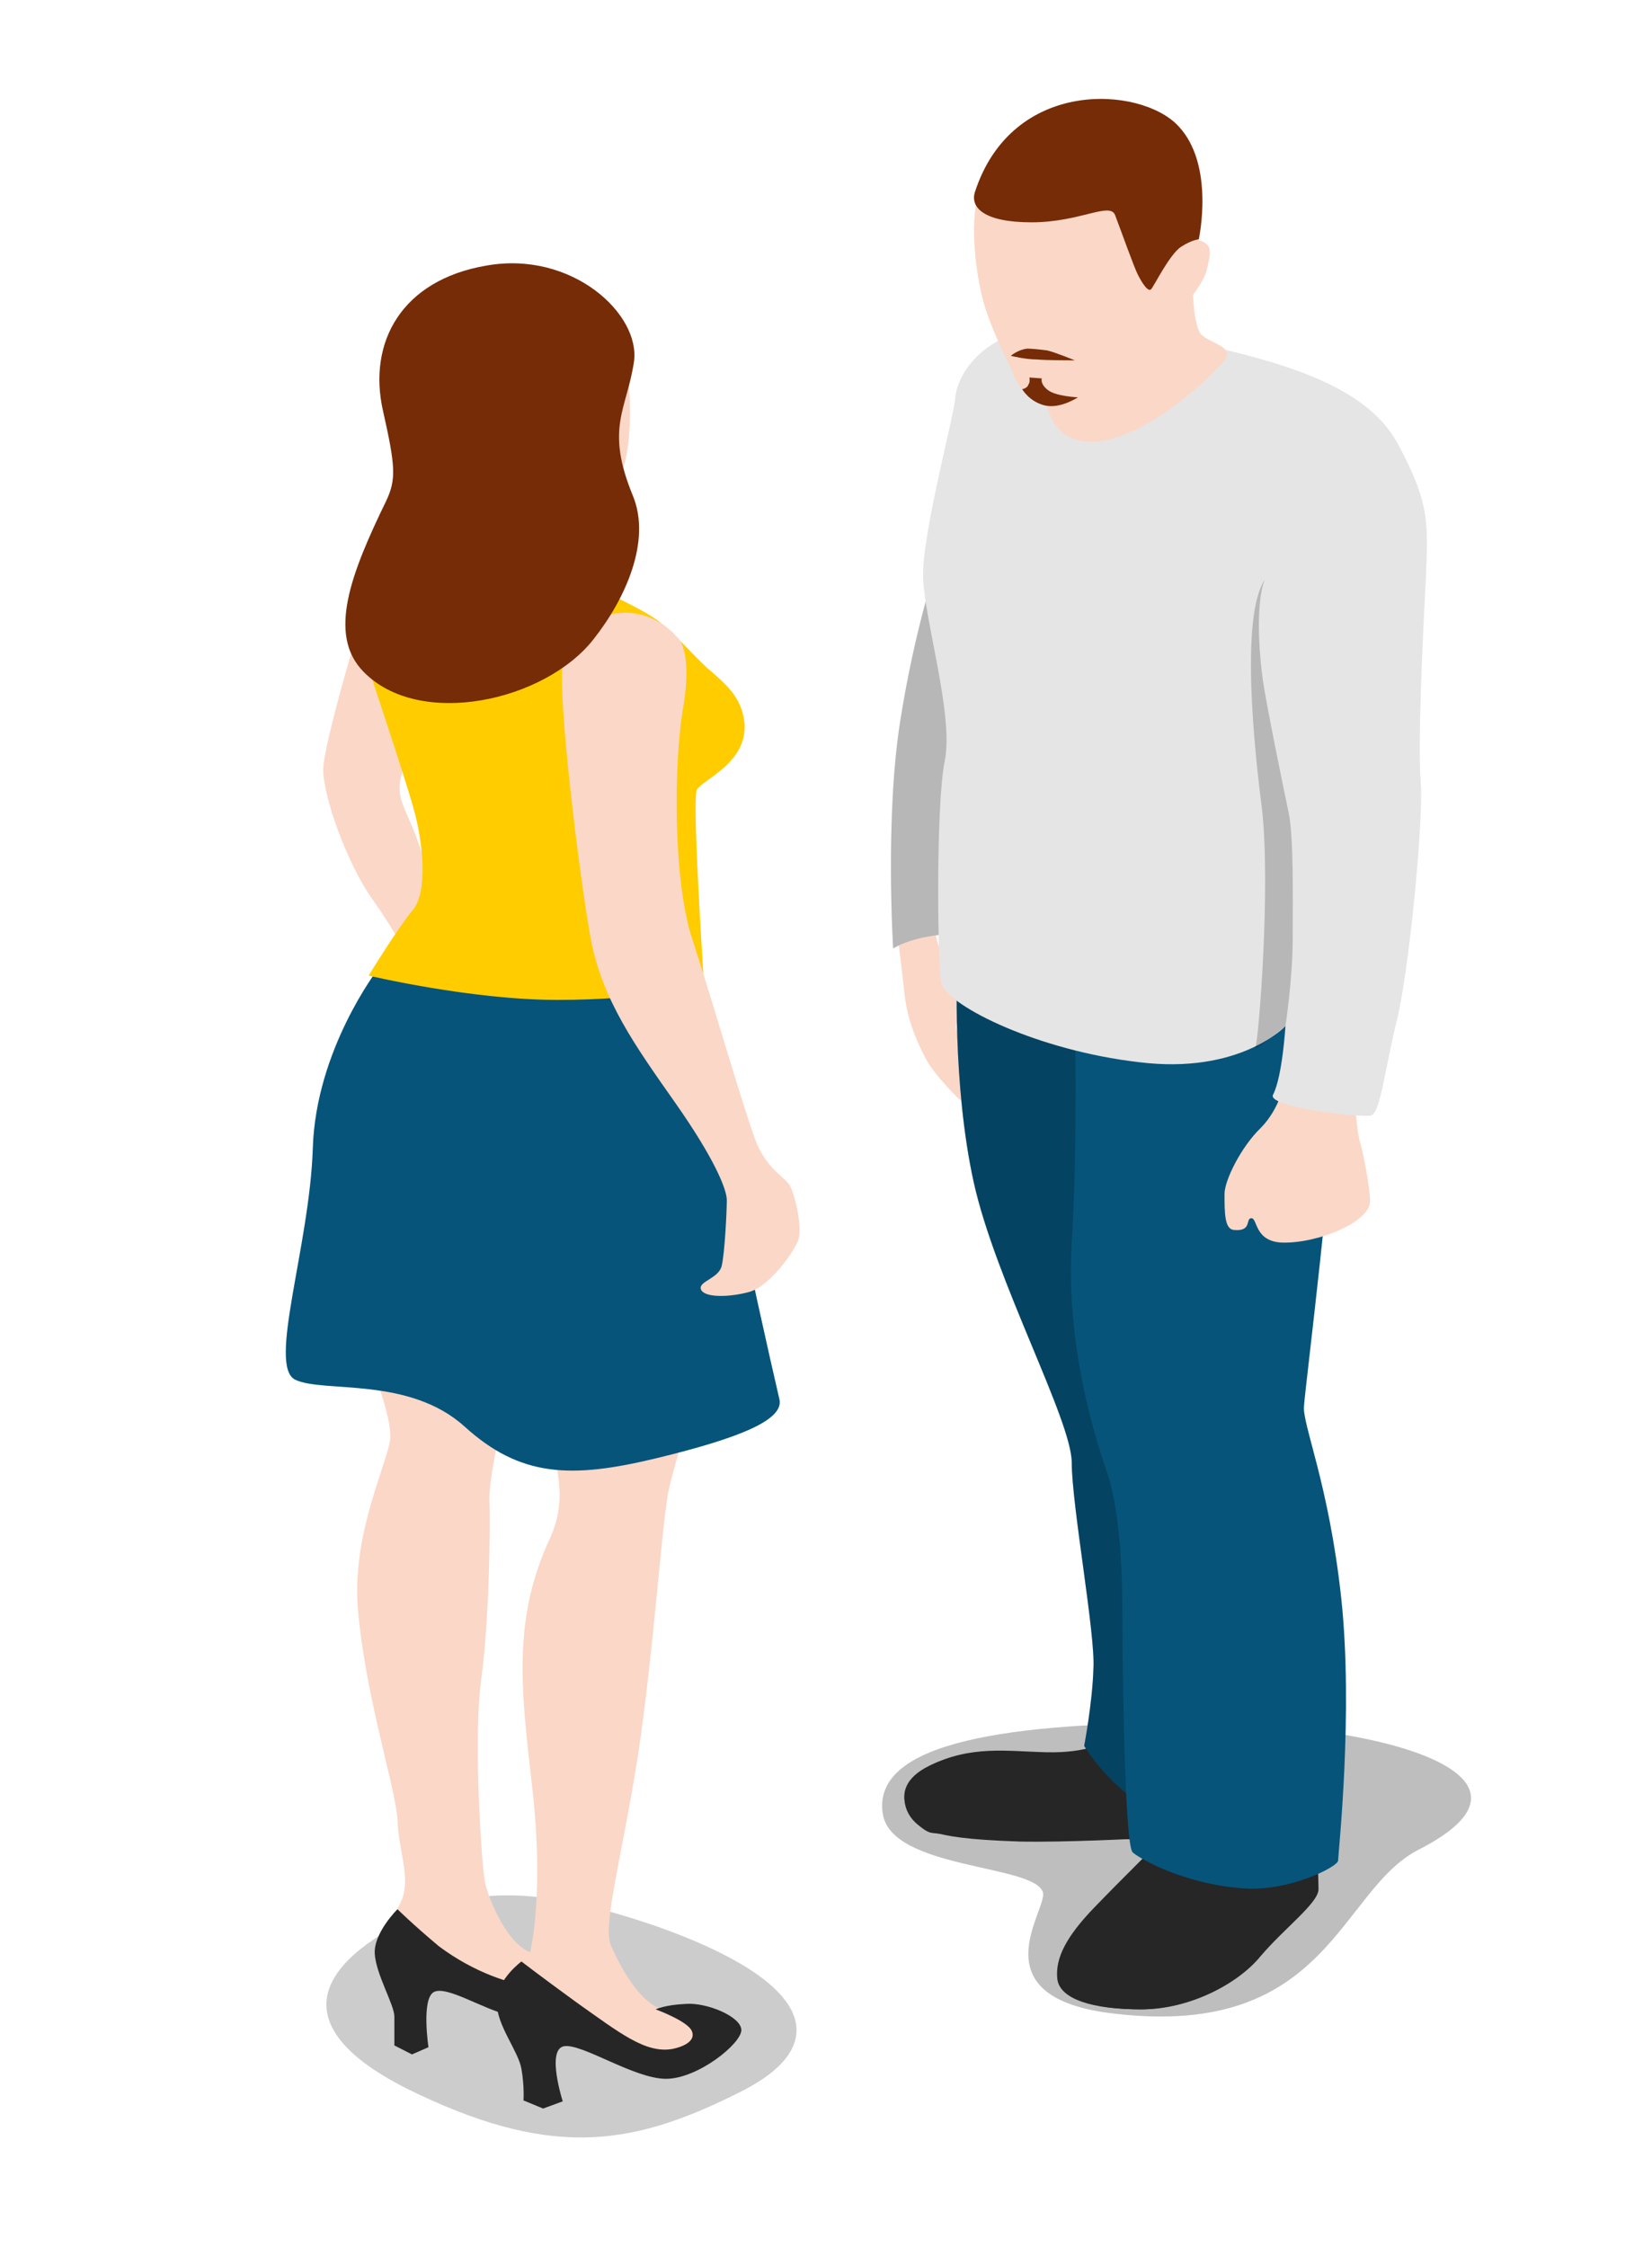 <svg width="25" height="34" viewBox="0 0 25 34" fill="none" xmlns="http://www.w3.org/2000/svg">
<path d="M13.484 13.355C13.484 13.355 13.641 14.598 13.688 15.034C13.734 15.471 13.891 15.785 14.016 16.031C14.141 16.276 14.719 16.877 14.797 16.836C14.875 16.795 14.75 16.549 14.75 16.495C14.75 16.44 14.812 16.263 14.719 16.154C14.625 16.058 14.453 15.608 14.469 15.512C14.484 15.416 14.688 15.389 14.703 15.321L14.719 15.253C14.719 15.253 14.156 14.434 14.156 14.079C14.156 13.71 14.141 13.246 14.141 13.246C14.141 13.246 14.047 13.205 13.828 13.246C13.609 13.287 13.484 13.355 13.484 13.355Z" fill="#FBD7C7"/>
<path opacity="0.3" d="M15.781 28.629C15.875 28.875 14.734 30.24 16.89 30.472C20.109 30.84 20.265 28.602 21.468 27.988C23.64 26.882 20.984 26.063 17.953 26.063C15.406 26.077 13.187 26.323 13.359 27.442C13.484 28.288 15.64 28.206 15.781 28.629Z" fill="#262626"/>
<path d="M16.703 26.363C16.703 26.363 16.453 26.527 15.844 26.514C15.235 26.5 14.703 26.404 14.063 26.718C13.313 27.087 13.875 27.674 14.078 27.729C14.281 27.783 16.907 27.851 17.391 27.824C17.875 27.783 17.719 26.705 17.719 26.705L16.703 26.363Z" fill="#262626"/>
<path d="M17.547 27.578C17.313 27.592 16.141 27.66 15.438 27.646C14.657 27.633 14.438 27.578 14.219 27.51C13.954 27.428 13.719 27.319 13.704 27.087C13.626 27.387 13.844 27.646 14.094 27.715C14.329 27.783 14.61 27.838 15.438 27.865C16.094 27.879 17.204 27.824 17.407 27.81C17.532 27.797 17.625 27.715 17.672 27.592C17.625 27.619 17.594 27.565 17.547 27.578Z" fill="#262626"/>
<path d="M17.593 27.824C17.593 27.824 16.984 28.424 16.562 28.861C16.14 29.298 15.968 29.626 16 29.939C16.031 30.253 16.547 30.404 17.25 30.404C17.968 30.404 18.703 30.021 19.047 29.598C19.406 29.175 19.922 28.793 19.922 28.588C19.922 28.384 19.906 27.742 19.906 27.742L17.593 27.824Z" fill="#262626"/>
<path d="M19.922 27.756H19.844C19.844 27.96 19.859 28.206 19.859 28.315C19.859 28.52 19.328 28.902 18.984 29.325C18.625 29.748 17.891 30.131 17.188 30.131C16.641 30.131 16.203 30.049 16.031 29.858V29.939C16.047 30.253 16.578 30.404 17.281 30.404C18 30.404 18.734 30.021 19.078 29.598C19.438 29.175 19.953 28.793 19.953 28.588C19.953 28.384 19.922 27.756 19.922 27.756Z" fill="#262626"/>
<path d="M14.485 14.625C14.485 14.625 14.407 16.399 14.735 17.887C15.063 19.375 16.219 21.491 16.219 22.132C16.219 22.774 16.578 24.726 16.547 25.244C16.532 25.763 16.407 26.418 16.407 26.418C16.407 26.418 16.828 27.101 17.375 27.333C17.922 27.565 18.5 27.278 18.5 27.278L17.5 14.925L14.485 14.625Z" fill="#06547A"/>
<path opacity="0.2" d="M14.485 14.625C14.485 14.625 14.407 16.399 14.735 17.887C15.063 19.375 16.219 21.491 16.219 22.132C16.219 22.774 16.578 24.726 16.547 25.244C16.532 25.763 16.407 26.418 16.407 26.418C16.407 26.418 16.828 27.101 17.375 27.333C17.922 27.565 18.5 27.278 18.5 27.278L17.5 14.925L14.485 14.625Z" fill="black"/>
<path d="M16.266 15.321C16.266 15.321 16.312 17.273 16.219 18.815C16.125 20.358 16.578 21.777 16.75 22.269C16.922 22.76 16.984 23.593 16.984 24.343C16.984 25.094 17.016 27.919 17.141 28.029C17.266 28.138 17.953 28.52 18.844 28.575C19.516 28.616 20.25 28.247 20.25 28.152C20.25 28.056 20.484 25.913 20.297 24.18C20.109 22.446 19.703 21.545 19.734 21.272C19.75 20.999 20.219 17.3 20.172 16.536C20.125 15.771 19.859 14.024 19.859 14.024L16.266 15.321Z" fill="#06547A"/>
<path d="M14.188 8.496C14.188 8.496 13.844 9.506 13.625 10.899C13.391 12.359 13.516 14.352 13.516 14.352C13.516 14.352 13.844 14.134 14.485 14.134C15.125 14.134 14.188 8.496 14.188 8.496Z" fill="#E5E5E5"/>
<path opacity="0.2" d="M14.188 8.496C14.188 8.496 13.844 9.506 13.625 10.899C13.391 12.359 13.516 14.352 13.516 14.352C13.516 14.352 13.844 14.134 14.485 14.134C15.125 14.134 14.188 8.496 14.188 8.496Z" fill="black"/>
<path d="M19.438 16.372C19.438 16.372 19.375 16.768 19.078 17.068C18.781 17.355 18.531 17.86 18.531 18.065C18.531 18.351 18.531 18.597 18.672 18.611C18.953 18.638 18.844 18.433 18.938 18.433C19.031 18.433 18.984 18.788 19.406 18.802C19.953 18.815 20.734 18.488 20.734 18.174C20.734 18.01 20.656 17.573 20.594 17.328C20.516 17.068 20.516 16.713 20.516 16.713L19.438 16.372Z" fill="#FBD7C7"/>
<path d="M17.453 5.043C18.938 5.384 20.594 5.671 21.157 6.722C21.641 7.623 21.61 7.909 21.578 8.756C21.532 9.602 21.453 11.281 21.5 11.827C21.547 12.373 21.328 14.666 21.141 15.43C20.953 16.195 20.891 16.836 20.75 16.877C20.61 16.918 19.157 16.754 19.266 16.563C19.407 16.29 19.453 15.526 19.453 15.526C19.453 15.526 18.766 16.263 17.235 16.072C15.704 15.894 14.391 15.239 14.25 14.898C14.188 14.734 14.157 12.195 14.297 11.513C14.438 10.83 13.985 9.37 13.969 8.728C13.954 8.087 14.422 6.353 14.454 6.039C14.485 5.575 15.11 4.511 17.453 5.043Z" fill="#E5E5E5"/>
<path opacity="0.2" d="M19.453 15.526C19.453 15.526 19.563 14.816 19.563 14.188C19.563 13.56 19.578 12.646 19.5 12.291C19.422 11.922 19.157 10.626 19.11 10.284C19 9.452 19.063 8.947 19.141 8.769C18.766 9.329 18.985 11.363 19.094 12.209C19.235 13.396 19.047 15.73 19 15.84C18.938 15.949 19.453 15.526 19.453 15.526Z" fill="black"/>
<path d="M18.046 4.238C18.046 4.238 18.046 4.948 18.187 5.07C18.328 5.193 18.656 5.248 18.546 5.425C18.437 5.603 17.281 6.749 16.437 6.681C15.609 6.613 15.812 5.398 15.812 5.398L18.046 4.238Z" fill="#FBD7C7"/>
<path d="M14.953 2.641C14.609 3.023 14.75 4.142 14.906 4.647C15.078 5.166 15.25 5.452 15.328 5.644C15.39 5.835 15.625 6.135 15.937 6.121C16.25 6.108 17.218 5.562 17.515 5.152C17.812 4.743 18.203 4.347 18.265 4.074C18.328 3.801 18.359 3.678 18.093 3.623C17.828 3.569 17.265 2.559 16.547 2.518C15.828 2.477 15.171 2.422 14.953 2.641Z" fill="#FBD7C7"/>
<path d="M14.751 2.914C14.688 3.132 14.876 3.364 15.61 3.364C16.344 3.364 16.797 3.05 16.875 3.255C16.954 3.46 17.157 4.033 17.219 4.156C17.282 4.279 17.375 4.429 17.422 4.374C17.469 4.32 17.704 3.842 17.875 3.733C18.047 3.623 18.141 3.623 18.141 3.623C18.141 3.623 18.391 2.491 17.829 1.904C17.266 1.303 15.313 1.167 14.751 2.914Z" fill="#762C07"/>
<path d="M15.297 5.384C15.297 5.384 15.406 5.289 15.547 5.275C15.609 5.275 15.75 5.289 15.844 5.302C15.969 5.33 16.266 5.453 16.266 5.453C16.266 5.453 15.828 5.453 15.688 5.439C15.516 5.439 15.297 5.384 15.297 5.384Z" fill="#762C07"/>
<path d="M15.578 5.712L15.766 5.726C15.766 5.726 15.734 5.807 15.859 5.903C15.984 5.999 16.312 6.012 16.312 6.012C16.312 6.012 16.047 6.19 15.812 6.135C15.578 6.08 15.469 5.889 15.469 5.889C15.469 5.889 15.547 5.876 15.562 5.821C15.594 5.78 15.578 5.712 15.578 5.712Z" fill="#762C07"/>
<path d="M5.469 9.356C5.469 9.356 4.891 11.267 4.891 11.649C4.891 12.032 5.234 13.042 5.641 13.615C6.047 14.175 6.484 15.048 6.484 15.048L6.812 14.502C6.812 14.502 6.469 13.069 6.266 12.578C6.062 12.086 5.969 12.004 6.125 11.568C6.297 11.117 6.594 10.394 6.594 10.394L5.469 9.356Z" fill="#FBD7C7"/>
<path opacity="0.2" d="M6.031 29.121C4.578 29.899 4.468 30.827 6.359 31.701C8.421 32.67 9.624 32.451 11.218 31.646C12.624 30.936 12.296 29.981 9.937 29.148C8.031 28.493 7.046 28.561 6.031 29.121Z" fill="black"/>
<path d="M6.297 13.956C5.922 14.393 4.5 15.908 4.906 18.051C5.313 20.194 6.016 21.354 5.891 21.859C5.766 22.364 5.313 23.334 5.422 24.412C5.547 25.736 6 27.101 6.016 27.551C6.031 28.002 6.219 28.411 6.078 28.752C5.938 29.093 5.594 29.353 5.938 29.585C6.219 29.776 6.094 29.503 7.531 29.953C9.453 30.568 9.047 29.708 8.094 29.558C7.75 29.503 7.453 28.902 7.344 28.507C7.297 28.343 7.156 26.35 7.281 25.422C7.406 24.507 7.422 23.088 7.406 22.678C7.391 22.269 7.781 20.713 7.938 19.948C8.156 18.788 8.563 14.693 8.563 14.693L6.297 13.956Z" fill="#FBD7C7"/>
<path d="M6.015 28.889C6.015 28.889 5.656 29.244 5.671 29.558C5.687 29.871 5.968 30.335 5.968 30.513V30.95L6.234 31.086L6.484 30.977C6.484 30.977 6.375 30.254 6.562 30.144C6.75 30.035 7.312 30.404 7.687 30.486C8.062 30.568 8.984 30.472 9.312 30.349C9.656 30.226 9.375 29.858 9.078 29.708C8.671 29.517 8.031 29.544 8.031 29.544C8.031 29.544 8.234 29.598 8.468 29.803C8.89 30.172 7.718 30.254 6.64 29.448C6.234 29.107 6.015 28.889 6.015 28.889Z" fill="#262626"/>
<path d="M7.625 14.543C7.625 14.543 6.781 16.304 6.781 17.15C6.781 17.997 7.422 18.311 7.547 18.583C7.672 18.856 7.719 19.744 8.016 20.795C8.312 21.846 8.672 22.501 8.328 23.265C7.766 24.466 7.875 25.504 8.047 26.978C8.219 28.438 8.078 29.271 8.031 29.503C7.969 29.776 7.484 29.913 7.734 30.24C8.078 30.677 9.047 30.731 9.469 30.909C9.969 31.114 10.594 31.182 10.75 30.963C10.906 30.759 10.781 30.431 10.219 30.445C9.734 30.458 9.391 29.762 9.25 29.448C9.109 29.148 9.406 28.138 9.656 26.555C9.891 24.971 10 23.252 10.109 22.596C10.234 21.941 10.609 21.368 10.703 18.433C10.812 15.485 10.453 14.666 10.453 14.666L7.625 14.543Z" fill="#FBD7C7"/>
<path d="M7.891 29.68C7.891 29.68 7.516 29.953 7.516 30.295C7.516 30.649 7.844 31.032 7.891 31.305C7.938 31.578 7.922 31.782 7.922 31.782L8.219 31.905L8.516 31.796C8.516 31.796 8.266 31.018 8.531 30.963C8.797 30.909 9.594 31.455 10.078 31.455C10.562 31.455 11.219 30.922 11.219 30.718C11.219 30.513 10.688 30.295 10.375 30.322C10.062 30.336 9.922 30.404 9.922 30.404C9.922 30.404 10.406 30.581 10.469 30.731C10.531 30.868 10.375 30.963 10.172 31.004C9.766 31.073 9.375 30.759 8.719 30.295C8.156 29.885 7.891 29.68 7.891 29.68Z" fill="#262626"/>
<path d="M10.531 14.816C10.562 15.621 11.468 19.771 11.796 21.177C11.859 21.477 11.234 21.75 9.937 22.064C8.64 22.378 7.875 22.351 7.031 21.586C6.187 20.822 4.89 21.081 4.468 20.877C4.046 20.672 4.687 18.856 4.734 17.369C4.781 15.881 5.718 14.666 5.718 14.666L10.531 14.816Z" fill="#06547A"/>
<path d="M6.5 8.36C6.109 8.51 5.265 9.124 5.421 9.629C5.578 10.134 6.156 11.827 6.281 12.318C6.406 12.796 6.468 13.506 6.25 13.765C6.031 14.024 5.578 14.762 5.578 14.762C5.578 14.762 7.125 15.13 8.437 15.13C9.75 15.13 10.656 14.925 10.656 14.925C10.656 14.925 10.468 12.1 10.546 11.95C10.624 11.8 11.328 11.54 11.265 10.926C11.218 10.53 10.968 10.339 10.687 10.094C10.484 9.902 10.218 9.602 10 9.425C9.734 9.206 9.062 8.933 8.421 8.565C7.765 8.196 6.5 8.36 6.5 8.36Z" fill="#FFCC00"/>
<path d="M10.249 9.643C10.249 9.643 10.483 9.807 10.343 10.68C10.187 11.554 10.187 13.369 10.483 14.229C10.765 15.089 11.312 16.986 11.468 17.341C11.64 17.696 11.827 17.778 11.937 17.915C12.015 18.01 12.155 18.57 12.077 18.774C11.999 18.965 11.64 19.471 11.327 19.552C11.015 19.634 10.655 19.634 10.608 19.511C10.562 19.389 10.874 19.348 10.921 19.157C10.968 18.965 10.999 18.324 10.999 18.16C10.999 17.996 10.812 17.532 10.218 16.686C9.624 15.84 9.109 15.13 8.937 14.188C8.765 13.246 8.437 10.544 8.515 10.039C8.609 9.315 9.64 8.947 10.249 9.643Z" fill="#FBD7C7"/>
<path d="M8.688 4.292C9.219 4.456 9.406 4.852 9.5 5.671C9.594 6.49 9.469 7.009 9.406 7.159C9.328 7.309 8.75 7.473 8.609 7.677C8.469 7.882 8.359 8.319 8.438 8.414C8.594 8.592 8.703 8.578 8.703 8.578C8.703 8.578 7.406 8.851 6.938 8.674C6.469 8.496 6.484 8.264 6.578 8.169C6.672 8.073 6.844 7.691 6.75 7.486C6.656 7.282 5.578 6.435 5.922 5.439C6.344 4.251 7.625 3.965 8.688 4.292Z" fill="#FBD7C7"/>
<path d="M7.359 4.019C6.077 4.238 5.562 5.18 5.796 6.217C5.984 7.05 5.999 7.254 5.843 7.582C5.312 8.674 4.952 9.602 5.499 10.162C6.343 11.035 8.249 10.612 8.984 9.67C9.468 9.056 9.859 8.182 9.577 7.5C9.155 6.476 9.484 6.203 9.593 5.48C9.702 4.756 8.655 3.787 7.359 4.019Z" fill="#762C07"/>
</svg>
